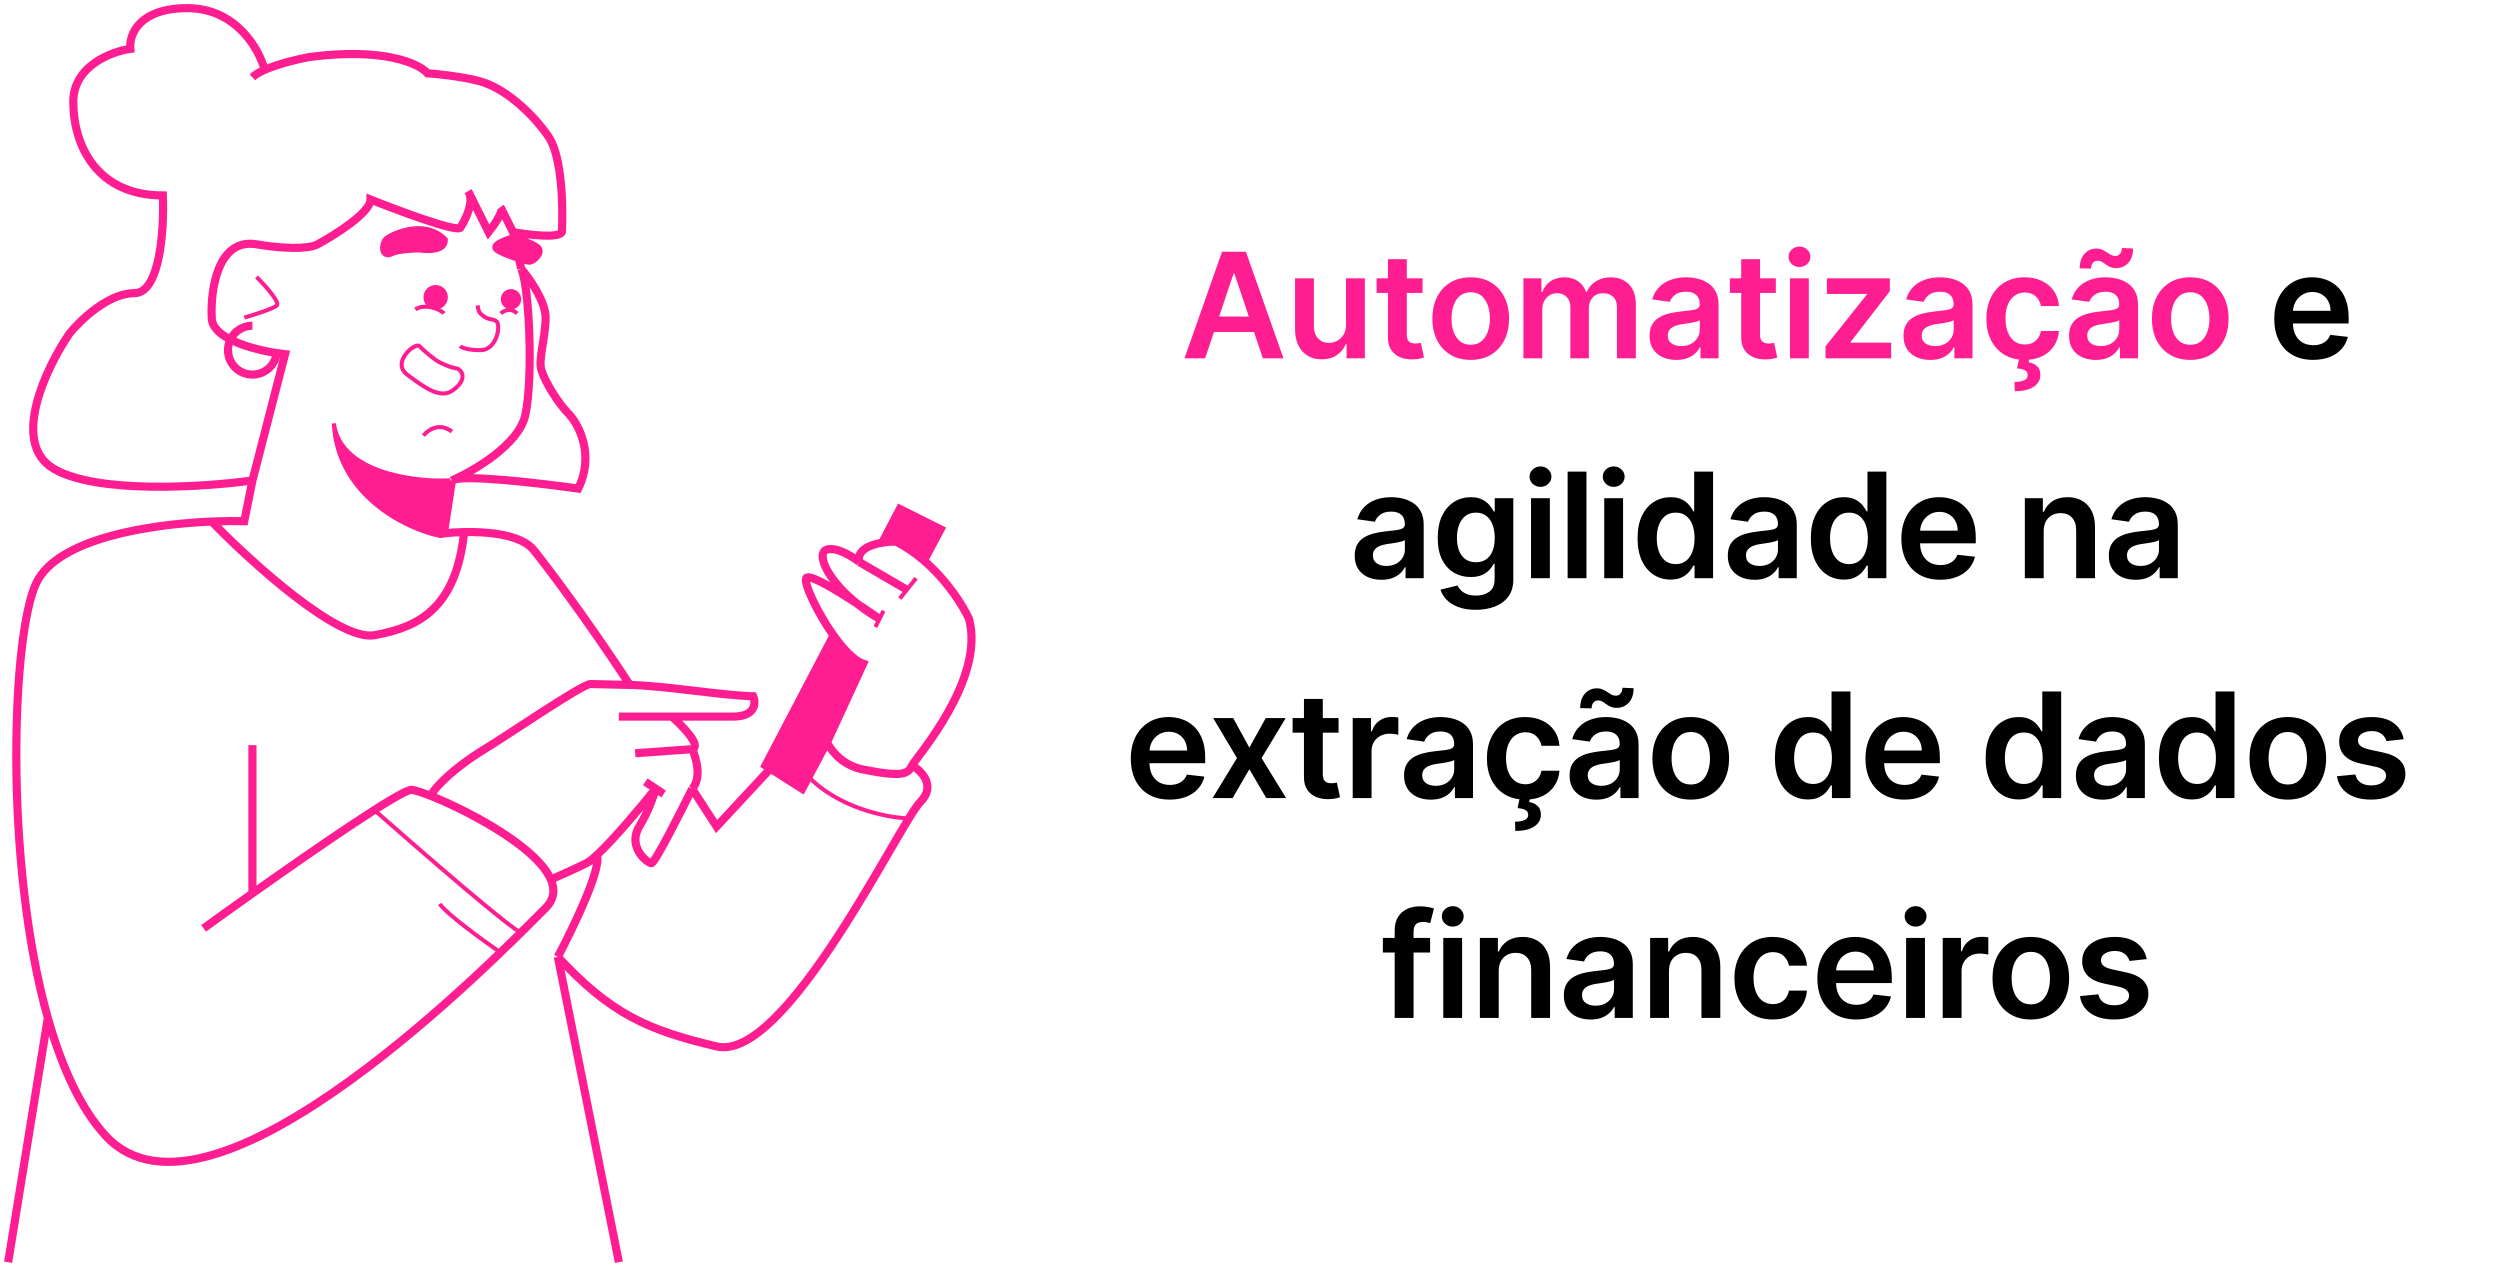 <svg width="307" height="156" viewBox="0 0 307 156" fill="none" xmlns="http://www.w3.org/2000/svg">
<path d="M55 59C50.667 59.167 41.8 58 41 52C41.4 60.8 49.833 64.967 54 65.8L55 59Z" fill="#FF1D92" stroke="#FF1D92" stroke-width="0.5"/>
<path d="M51.5 30.5C50.667 30.5 48.8 30.6 48 31C47 31.5 47 30 47.5 29.5C48 29 52 27 54.5 29.5C54.5 30.7 52.5 30.667 51.5 30.5Z" fill="#FF1D92"/>
<path d="M63.159 29.216C62.273 29.477 60.6 30.1 61 30.5C61.319 30.819 62.651 31.34 63.706 31.676C64.307 31.868 64.819 32 65 32C65.5 32 66.5 31 66 30.5C65.6 30.1 63.939 29.477 63.159 29.216Z" fill="#FF1D92"/>
<path d="M115.5 65L110.5 62.5L108.33 66.642C108.934 66.54 109.529 66.5 110 66.5C111.267 67.133 112.422 67.943 113.455 68.832L115.5 65Z" fill="#FF1D92"/>
<path d="M102.361 78.038L94 94L94.606 94.385L98.5 96.86L101.547 91.151L106 81.5C104.883 81.128 103.558 79.716 102.361 78.038Z" fill="#FF1D92"/>
<path d="M31 59C25 59.834 11.7 60.7 6.5 57.5C1.3 54.3 5.667 45.167 8.5 41C9.833 39.334 13.3 36 16.5 36C19.7 36 20.166 28 20 24C12 24 9 18 9 12.5C9 8.1 13.667 6.333 16 6C15.833 4.333 17 1 23 1C29 1 31.833 6.052 32.5 8.578M31 59L35 43.5C32 43.167 26 41.8 26 39C25.833 35.667 26.7 29.2 31.5 30C36.3 30.8 38.5 30.334 39 30C41.167 28.834 45.5 26.1 45.5 24.5C48.833 25.834 55.7 28.4 56.5 28C57.167 27 58.3 24.7 57.5 23.5L60 28.5C60.667 27.667 61.9 25.9 61.5 25.5L63 28.5M31 59L30 64C28.846 63.973 27.485 63.983 26 64.046M63 28.5C64.833 28.834 68.6 29.3 69 28.5C69.167 25.334 69 19.5 67.5 17C66 14.667 62.5 11 59 10C56.826 9.379 52.9 9 52.5 9C51.5 7.833 47.2 5.8 38 7C36.667 7.243 34.205 7.82 32.5 8.578M63 28.5L63.159 29.216M31 9.5C31.327 9.173 31.861 8.863 32.5 8.578M64 33C65 34.167 67 37 67 39C67 41.5 66.053 44.158 66.5 45.5C67 47 68.5 49.5 70 51C71.167 52.333 73 56 71 60C66.333 59.333 56.7 58.2 55.5 59M64 33C65 35 65.5 46.5 64.5 51C63.7 54.6 58.167 57.833 55.5 59M64 33L63.706 31.676M55.5 59L54.5 65.5C55.177 65.42 56.044 65.356 57 65.337M25 114C26.692 112.776 28.768 111.287 31 109.706M31 109.706C39.1 103.966 49.246 97 50.5 97C52.112 97 65.426 102.85 67.642 108M31 109.706V91.5M112 94C111.5 95 111 95.5 106 94.5C103.827 94.065 102.342 92.676 101.547 91.151M112 94C112.5 93 121 83.5 119 76C118.264 74.405 116.336 71.311 113.455 68.832M112 94C113.167 94.667 115 96.5 113 98.5C110.5 101 96.5 130.5 88 128.5C79.5 126.5 75 124.5 68.5 117.5M105.5 69C104.667 68.333 102.7 67.1 101.5 67.5C100.324 67.892 101.299 70.741 104.665 73.64M105.5 69C105.213 67.565 106.797 66.902 108.33 66.642M105.5 69L106.722 69.713L111.5 72.5M68.5 117.5L76 155M68.5 117.5C70.362 114 73.928 106.6 73.293 105M5.875 125C0.437 105.747 1.453 77.595 4.5 71.5C7.185 66.131 18.268 64.375 26 64.046M5.875 125C7.574 131.018 9.904 136.166 13 139.5C26 153.5 61.5 117 67 111.5C68.066 110.434 68.174 109.237 67.642 108M5.875 125L1 155M53 97.5C54.333 95.5 57.5 93.2 59.5 92C62 90.5 71.5 84 72.5 84C72.794 84 74.719 84.045 77.352 84.11M76 88C76.868 88 77.994 88 79.24 88C80.271 88 81.384 88 82.5 88M82.5 88C85.473 88 88.469 88 90 88C92.8 88 92.833 86.333 92.5 85.5C88.495 85.395 81.878 84.223 77.352 84.11M82.5 88C83.833 89.167 86.2 91.6 85 92M85 92C85.5 93.073 86.2 95.548 85 96.86M85 92L81.985 92.215L78 92.5M85 96.86C86.097 98.554 87.112 100.124 88 101.5L94.606 94.385M85 96.86C83.5 99.907 80.4 106 80 106C79.5 106 77 104 78.5 101.5C79.7 99.5 80.333 97.573 80.5 96.86C78.767 99.03 75.394 103.062 73.293 105M67.642 108C68.428 107.667 70.4 106.8 72 106C72.321 105.84 72.767 105.486 73.293 105M77.352 84.11C71.887 75.761 66.67 68.904 65.5 67.5C63.978 65.674 60.043 65.276 57 65.337M79.24 96L81.5 97.5M26 64.046C30.833 69.031 41.6 78.8 46 78C51.5 77 56 74.674 57 65.337M108.33 66.642L110.5 62.5L115.5 65L113.455 68.832M108.33 66.642C108.934 66.54 109.529 66.5 110 66.5C111.267 67.133 112.422 67.943 113.455 68.832M104.665 73.64C105.593 74.44 106.703 75.243 108 76C107.087 75.355 105.868 74.523 104.623 73.719M104.665 73.64L104.623 73.719M104.623 73.719C102.006 72.028 99.271 70.458 99 71C98.686 71.628 100.342 75.21 102.361 78.038M102.361 78.038L94 94L94.606 94.385M102.361 78.038C103.558 79.716 104.883 81.128 106 81.5L101.547 91.151M101.547 91.151L98.5 96.86L94.606 94.385M63.159 29.216C62.273 29.477 60.6 30.1 61 30.5C61.319 30.819 62.651 31.34 63.706 31.676M63.159 29.216C63.939 29.477 65.6 30.1 66 30.5C66.5 31 65.5 32 65 32C64.819 32 64.307 31.868 63.706 31.676M51.5 30.5C50.667 30.5 48.8 30.6 48 31C47 31.5 47 30 47.5 29.5C48 29 52 27 54.5 29.5C54.5 30.7 52.5 30.667 51.5 30.5Z" stroke="#FF1D92"/>
<circle cx="53.5" cy="36.5" r="1.5" fill="#FF1D92"/>
<path d="M56.5 42.5C56.667 42.667 57.4 43 59 43C61 43 61.5 40 61 39.5C60.5 39 60 39.5 59 38.5C58.789 38.289 58.689 37.933 58.666 37.5M31.5 34C32.5 35 34.4 37.1 34 37.5C33.6 37.9 31.167 38.667 30 39M112.5 71L110.5 73.5M107.5 77L108.5 75M46 99.5C51.667 104.5 63.2 114.5 64 114.5M61.5 117C59.333 115.5 54.8 112.2 54 111M111.5 100.5C108.562 100.366 102.822 99.099 99.215 95.309M52 53.5C52.5 52.833 53.9 51.8 55.5 53M54.5 38.5C54.167 38 52.2 37.2 51 38M61.5 38.5C61.833 38.167 62.7 37.7 63.5 38.5M54 44.5C53.333 44.167 52.133 43.133 51.5 42.5C51 42 48 44.5 50 46C52 47.5 54 49 55.5 48C57 47 57 46 56.5 45.5C56 45 56 45.5 54 44.5Z" stroke="#FF1D92" stroke-width="0.5"/>
<circle cx="62.75" cy="36.75" r="1.25" fill="#FF1D92"/>
<path d="M34 43C34 44.657 32.657 46 31 46C29.343 46 28 44.657 28 43C28 41.343 29.343 40 31 40" stroke="#FF1D92"/>
<path d="M147.99 44H145.458L150.067 30.909H152.995L157.61 44H155.078L151.582 33.594H151.48L147.99 44ZM148.073 38.867H154.976V40.772H148.073V38.867ZM165.291 39.871V34.182H167.605V44H165.362V42.255H165.259C165.038 42.805 164.673 43.254 164.166 43.604C163.664 43.953 163.043 44.128 162.306 44.128C161.663 44.128 161.094 43.985 160.6 43.7C160.11 43.41 159.726 42.99 159.449 42.44C159.172 41.886 159.034 41.217 159.034 40.433V34.182H161.347V40.075C161.347 40.697 161.518 41.192 161.859 41.558C162.2 41.925 162.647 42.108 163.201 42.108C163.542 42.108 163.872 42.025 164.192 41.859C164.512 41.693 164.774 41.445 164.978 41.117C165.187 40.785 165.291 40.369 165.291 39.871ZM174.689 34.182V35.972H169.045V34.182H174.689ZM170.439 31.829H172.753V41.047C172.753 41.358 172.799 41.597 172.893 41.763C172.991 41.925 173.119 42.035 173.277 42.095C173.434 42.155 173.609 42.185 173.801 42.185C173.946 42.185 174.078 42.174 174.197 42.153C174.321 42.131 174.415 42.112 174.478 42.095L174.868 43.904C174.745 43.947 174.568 43.994 174.338 44.045C174.112 44.096 173.835 44.126 173.507 44.134C172.927 44.151 172.405 44.064 171.941 43.872C171.476 43.676 171.108 43.374 170.835 42.965C170.567 42.555 170.434 42.044 170.439 41.43V31.829ZM180.604 44.192C179.645 44.192 178.814 43.981 178.111 43.559C177.408 43.137 176.862 42.547 176.475 41.788C176.091 41.03 175.899 40.144 175.899 39.129C175.899 38.115 176.091 37.227 176.475 36.464C176.862 35.701 177.408 35.109 178.111 34.687C178.814 34.265 179.645 34.054 180.604 34.054C181.563 34.054 182.394 34.265 183.097 34.687C183.8 35.109 184.343 35.701 184.727 36.464C185.114 37.227 185.308 38.115 185.308 39.129C185.308 40.144 185.114 41.03 184.727 41.788C184.343 42.547 183.8 43.137 183.097 43.559C182.394 43.981 181.563 44.192 180.604 44.192ZM180.617 42.338C181.136 42.338 181.571 42.195 181.921 41.91C182.27 41.62 182.53 41.232 182.7 40.746C182.875 40.261 182.962 39.719 182.962 39.123C182.962 38.522 182.875 37.979 182.7 37.493C182.53 37.003 182.27 36.613 181.921 36.323C181.571 36.033 181.136 35.889 180.617 35.889C180.084 35.889 179.641 36.033 179.287 36.323C178.938 36.613 178.676 37.003 178.501 37.493C178.33 37.979 178.245 38.522 178.245 39.123C178.245 39.719 178.33 40.261 178.501 40.746C178.676 41.232 178.938 41.62 179.287 41.91C179.641 42.195 180.084 42.338 180.617 42.338ZM187.074 44V34.182H189.286V35.85H189.401C189.606 35.288 189.944 34.849 190.417 34.533C190.89 34.214 191.455 34.054 192.111 34.054C192.776 34.054 193.336 34.216 193.792 34.54C194.253 34.859 194.576 35.296 194.764 35.85H194.866C195.084 35.305 195.45 34.87 195.966 34.546C196.486 34.218 197.101 34.054 197.813 34.054C198.716 34.054 199.454 34.34 200.025 34.91C200.596 35.481 200.881 36.315 200.881 37.41V44H198.561V37.768C198.561 37.158 198.399 36.713 198.075 36.432C197.751 36.146 197.355 36.004 196.886 36.004C196.328 36.004 195.891 36.178 195.576 36.528C195.265 36.873 195.109 37.322 195.109 37.876V44H192.84V37.672C192.84 37.165 192.687 36.76 192.38 36.457C192.077 36.155 191.681 36.004 191.191 36.004C190.858 36.004 190.556 36.089 190.283 36.259C190.01 36.425 189.793 36.662 189.631 36.969C189.469 37.271 189.388 37.625 189.388 38.03V44H187.074ZM205.856 44.198C205.234 44.198 204.673 44.087 204.175 43.866C203.68 43.64 203.288 43.307 202.999 42.869C202.713 42.43 202.57 41.889 202.57 41.245C202.57 40.691 202.673 40.233 202.877 39.871C203.082 39.508 203.361 39.219 203.715 39.001C204.068 38.784 204.467 38.62 204.91 38.509C205.357 38.394 205.82 38.311 206.297 38.26C206.872 38.2 207.339 38.147 207.697 38.1C208.055 38.049 208.315 37.972 208.477 37.87C208.643 37.764 208.726 37.599 208.726 37.378V37.34C208.726 36.858 208.583 36.485 208.298 36.221C208.012 35.957 207.601 35.825 207.064 35.825C206.497 35.825 206.048 35.948 205.715 36.195C205.387 36.443 205.166 36.734 205.05 37.071L202.89 36.764C203.06 36.168 203.342 35.669 203.734 35.269C204.126 34.864 204.605 34.561 205.172 34.361C205.739 34.156 206.365 34.054 207.051 34.054C207.524 34.054 207.995 34.109 208.464 34.22C208.933 34.331 209.361 34.514 209.749 34.77C210.136 35.021 210.447 35.364 210.682 35.799C210.921 36.234 211.04 36.777 211.04 37.429V44H208.815V42.651H208.739C208.598 42.924 208.4 43.18 208.144 43.418C207.893 43.653 207.575 43.842 207.192 43.987C206.813 44.128 206.367 44.198 205.856 44.198ZM206.457 42.498C206.921 42.498 207.324 42.406 207.665 42.223C208.006 42.035 208.268 41.788 208.451 41.481C208.639 41.175 208.732 40.84 208.732 40.478V39.321C208.66 39.381 208.536 39.436 208.362 39.487C208.191 39.538 207.999 39.583 207.786 39.621C207.573 39.66 207.362 39.694 207.153 39.724C206.945 39.754 206.764 39.779 206.61 39.8C206.265 39.847 205.956 39.924 205.683 40.031C205.411 40.137 205.195 40.286 205.038 40.478C204.88 40.666 204.801 40.908 204.801 41.207C204.801 41.633 204.957 41.955 205.268 42.172C205.579 42.389 205.975 42.498 206.457 42.498ZM218.071 34.182V35.972H212.427V34.182H218.071ZM213.821 31.829H216.134V41.047C216.134 41.358 216.181 41.597 216.275 41.763C216.373 41.925 216.501 42.035 216.659 42.095C216.816 42.155 216.991 42.185 217.183 42.185C217.328 42.185 217.46 42.174 217.579 42.153C217.703 42.131 217.796 42.112 217.86 42.095L218.25 43.904C218.127 43.947 217.95 43.994 217.72 44.045C217.494 44.096 217.217 44.126 216.889 44.134C216.309 44.151 215.787 44.064 215.323 43.872C214.858 43.676 214.49 43.374 214.217 42.965C213.948 42.555 213.816 42.044 213.821 41.43V31.829ZM219.808 44V34.182H222.122V44H219.808ZM220.972 32.788C220.605 32.788 220.29 32.667 220.026 32.424C219.762 32.177 219.629 31.881 219.629 31.535C219.629 31.186 219.762 30.89 220.026 30.647C220.29 30.4 220.605 30.276 220.972 30.276C221.343 30.276 221.658 30.4 221.918 30.647C222.182 30.89 222.314 31.186 222.314 31.535C222.314 31.881 222.182 32.177 221.918 32.424C221.658 32.667 221.343 32.788 220.972 32.788ZM224.176 44V42.53L229.238 36.182V36.099H224.342V34.182H232.07V35.761L227.251 41.999V42.082H232.236V44H224.176ZM237.038 44.198C236.416 44.198 235.856 44.087 235.357 43.866C234.863 43.64 234.471 43.307 234.181 42.869C233.896 42.43 233.753 41.889 233.753 41.245C233.753 40.691 233.855 40.233 234.06 39.871C234.264 39.508 234.543 39.219 234.897 39.001C235.251 38.784 235.649 38.62 236.092 38.509C236.54 38.394 237.002 38.311 237.48 38.26C238.055 38.2 238.521 38.147 238.879 38.1C239.237 38.049 239.497 37.972 239.659 37.87C239.825 37.764 239.909 37.599 239.909 37.378V37.34C239.909 36.858 239.766 36.485 239.48 36.221C239.195 35.957 238.784 35.825 238.247 35.825C237.68 35.825 237.23 35.948 236.898 36.195C236.57 36.443 236.348 36.734 236.233 37.071L234.073 36.764C234.243 36.168 234.524 35.669 234.916 35.269C235.308 34.864 235.788 34.561 236.355 34.361C236.921 34.156 237.548 34.054 238.234 34.054C238.707 34.054 239.178 34.109 239.646 34.22C240.115 34.331 240.543 34.514 240.931 34.77C241.319 35.021 241.63 35.364 241.864 35.799C242.103 36.234 242.222 36.777 242.222 37.429V44H239.998V42.651H239.921C239.781 42.924 239.583 43.18 239.327 43.418C239.075 43.653 238.758 43.842 238.374 43.987C237.995 44.128 237.55 44.198 237.038 44.198ZM237.639 42.498C238.104 42.498 238.507 42.406 238.847 42.223C239.188 42.035 239.45 41.788 239.634 41.481C239.821 41.175 239.915 40.84 239.915 40.478V39.321C239.842 39.381 239.719 39.436 239.544 39.487C239.374 39.538 239.182 39.583 238.969 39.621C238.756 39.66 238.545 39.694 238.336 39.724C238.127 39.754 237.946 39.779 237.793 39.8C237.448 39.847 237.139 39.924 236.866 40.031C236.593 40.137 236.378 40.286 236.22 40.478C236.063 40.666 235.984 40.908 235.984 41.207C235.984 41.633 236.139 41.955 236.45 42.172C236.762 42.389 237.158 42.498 237.639 42.498ZM248.634 44.192C247.654 44.192 246.812 43.977 246.109 43.546C245.41 43.116 244.871 42.521 244.492 41.763C244.117 41 243.929 40.122 243.929 39.129C243.929 38.132 244.121 37.252 244.505 36.489C244.888 35.722 245.429 35.126 246.128 34.7C246.831 34.269 247.662 34.054 248.621 34.054C249.418 34.054 250.123 34.201 250.737 34.495C251.355 34.785 251.847 35.196 252.213 35.729C252.58 36.257 252.789 36.875 252.84 37.582H250.628C250.539 37.109 250.326 36.715 249.989 36.4C249.657 36.08 249.211 35.92 248.653 35.92C248.18 35.92 247.764 36.048 247.407 36.304C247.049 36.555 246.769 36.918 246.569 37.391C246.373 37.864 246.275 38.43 246.275 39.091C246.275 39.76 246.373 40.335 246.569 40.817C246.765 41.294 247.04 41.663 247.394 41.923C247.752 42.178 248.171 42.306 248.653 42.306C248.994 42.306 249.299 42.242 249.567 42.114C249.84 41.982 250.068 41.793 250.251 41.545C250.434 41.298 250.56 40.998 250.628 40.644H252.84C252.784 41.339 252.58 41.955 252.226 42.492C251.872 43.024 251.391 43.442 250.782 43.744C250.172 44.043 249.456 44.192 248.634 44.192ZM247.969 43.949H249.222L249.12 44.492C249.52 44.552 249.859 44.705 250.136 44.952C250.417 45.204 250.558 45.564 250.558 46.033C250.562 46.638 250.291 47.124 249.746 47.49C249.201 47.856 248.423 48.04 247.413 48.04L247.387 46.902C247.877 46.902 248.267 46.836 248.557 46.704C248.847 46.576 248.994 46.371 248.998 46.09C249.007 45.818 248.904 45.617 248.691 45.489C248.483 45.366 248.15 45.281 247.694 45.234L247.969 43.949ZM257.367 44.198C256.745 44.198 256.185 44.087 255.686 43.866C255.192 43.64 254.8 43.307 254.51 42.869C254.224 42.43 254.082 41.889 254.082 41.245C254.082 40.691 254.184 40.233 254.388 39.871C254.593 39.508 254.872 39.219 255.226 39.001C255.579 38.784 255.978 38.62 256.421 38.509C256.869 38.394 257.331 38.311 257.808 38.26C258.383 38.2 258.85 38.147 259.208 38.1C259.566 38.049 259.826 37.972 259.988 37.87C260.154 37.764 260.237 37.599 260.237 37.378V37.34C260.237 36.858 260.094 36.485 259.809 36.221C259.523 35.957 259.112 35.825 258.575 35.825C258.008 35.825 257.559 35.948 257.226 36.195C256.898 36.443 256.677 36.734 256.562 37.071L254.401 36.764C254.572 36.168 254.853 35.669 255.245 35.269C255.637 34.864 256.116 34.561 256.683 34.361C257.25 34.156 257.876 34.054 258.562 34.054C259.035 34.054 259.506 34.109 259.975 34.22C260.444 34.331 260.872 34.514 261.26 34.77C261.648 35.021 261.959 35.364 262.193 35.799C262.432 36.234 262.551 36.777 262.551 37.429V44H260.327V42.651H260.25C260.109 42.924 259.911 43.18 259.655 43.418C259.404 43.653 259.087 43.842 258.703 43.987C258.324 44.128 257.878 44.198 257.367 44.198ZM257.968 42.498C258.432 42.498 258.835 42.406 259.176 42.223C259.517 42.035 259.779 41.788 259.962 41.481C260.15 41.175 260.244 40.84 260.244 40.478V39.321C260.171 39.381 260.048 39.436 259.873 39.487C259.702 39.538 259.511 39.583 259.298 39.621C259.084 39.66 258.873 39.694 258.665 39.724C258.456 39.754 258.275 39.779 258.121 39.8C257.776 39.847 257.467 39.924 257.195 40.031C256.922 40.137 256.707 40.286 256.549 40.478C256.391 40.666 256.312 40.908 256.312 41.207C256.312 41.633 256.468 41.955 256.779 42.172C257.09 42.389 257.486 42.498 257.968 42.498ZM256.785 32.986L255.386 32.955C255.386 32.196 255.582 31.602 255.974 31.171C256.366 30.741 256.849 30.526 257.425 30.526C257.702 30.526 257.942 30.572 258.147 30.666C258.351 30.756 258.539 30.86 258.709 30.979C258.884 31.099 259.055 31.205 259.221 31.299C259.387 31.389 259.57 31.433 259.771 31.433C260.013 31.433 260.205 31.342 260.346 31.158C260.491 30.975 260.565 30.741 260.57 30.455L261.944 30.513C261.94 31.276 261.741 31.868 261.349 32.29C260.957 32.707 260.476 32.918 259.905 32.923C259.598 32.927 259.34 32.882 259.131 32.788C258.923 32.695 258.739 32.588 258.582 32.469C258.428 32.349 258.273 32.245 258.115 32.156C257.957 32.062 257.772 32.015 257.559 32.015C257.333 32.015 257.148 32.104 257.003 32.283C256.858 32.462 256.785 32.697 256.785 32.986ZM268.962 44.192C268.004 44.192 267.173 43.981 266.47 43.559C265.766 43.137 265.221 42.547 264.833 41.788C264.45 41.03 264.258 40.144 264.258 39.129C264.258 38.115 264.45 37.227 264.833 36.464C265.221 35.701 265.766 35.109 266.47 34.687C267.173 34.265 268.004 34.054 268.962 34.054C269.921 34.054 270.752 34.265 271.455 34.687C272.158 35.109 272.702 35.701 273.085 36.464C273.473 37.227 273.667 38.115 273.667 39.129C273.667 40.144 273.473 41.03 273.085 41.788C272.702 42.547 272.158 43.137 271.455 43.559C270.752 43.981 269.921 44.192 268.962 44.192ZM268.975 42.338C269.495 42.338 269.93 42.195 270.279 41.91C270.629 41.62 270.889 41.232 271.059 40.746C271.234 40.261 271.321 39.719 271.321 39.123C271.321 38.522 271.234 37.979 271.059 37.493C270.889 37.003 270.629 36.613 270.279 36.323C269.93 36.033 269.495 35.889 268.975 35.889C268.443 35.889 267.999 36.033 267.646 36.323C267.296 36.613 267.034 37.003 266.859 37.493C266.689 37.979 266.604 38.522 266.604 39.123C266.604 39.719 266.689 40.261 266.859 40.746C267.034 41.232 267.296 41.62 267.646 41.91C267.999 42.195 268.443 42.338 268.975 42.338Z" fill="#FF1D92"/>
<path d="M284.046 44.192C283.062 44.192 282.212 43.987 281.496 43.578C280.784 43.165 280.237 42.581 279.853 41.827C279.47 41.068 279.278 40.175 279.278 39.148C279.278 38.139 279.47 37.252 279.853 36.489C280.241 35.722 280.782 35.126 281.477 34.7C282.171 34.269 282.987 34.054 283.925 34.054C284.53 34.054 285.101 34.152 285.638 34.348C286.179 34.54 286.656 34.838 287.07 35.243C287.487 35.648 287.816 36.163 288.054 36.79C288.293 37.412 288.412 38.153 288.412 39.014V39.724H280.365V38.164H286.194C286.19 37.721 286.094 37.327 285.906 36.981C285.719 36.632 285.457 36.357 285.12 36.157C284.788 35.957 284.4 35.856 283.957 35.856C283.484 35.856 283.068 35.972 282.71 36.202C282.352 36.428 282.073 36.726 281.873 37.097C281.677 37.463 281.577 37.866 281.573 38.305V39.666C281.573 40.237 281.677 40.727 281.886 41.136C282.095 41.541 282.387 41.852 282.762 42.07C283.137 42.283 283.575 42.389 284.078 42.389C284.415 42.389 284.72 42.342 284.992 42.249C285.265 42.151 285.502 42.008 285.702 41.82C285.902 41.633 286.053 41.401 286.156 41.124L288.316 41.367C288.18 41.938 287.92 42.436 287.536 42.862C287.157 43.284 286.671 43.612 286.079 43.847C285.487 44.077 284.809 44.192 284.046 44.192ZM169.644 71.198C169.021 71.198 168.461 71.087 167.963 70.866C167.468 70.64 167.076 70.308 166.786 69.869C166.501 69.43 166.358 68.888 166.358 68.245C166.358 67.691 166.46 67.233 166.665 66.871C166.869 66.508 167.149 66.219 167.502 66.001C167.856 65.784 168.254 65.62 168.698 65.509C169.145 65.394 169.607 65.311 170.085 65.26C170.66 65.2 171.127 65.147 171.485 65.1C171.842 65.049 172.102 64.972 172.264 64.87C172.431 64.763 172.514 64.599 172.514 64.378V64.34C172.514 63.858 172.371 63.485 172.085 63.221C171.8 62.957 171.389 62.825 170.852 62.825C170.285 62.825 169.835 62.948 169.503 63.195C169.175 63.443 168.953 63.734 168.838 64.071L166.678 63.764C166.848 63.168 167.129 62.669 167.521 62.269C167.913 61.864 168.393 61.561 168.96 61.361C169.526 61.156 170.153 61.054 170.839 61.054C171.312 61.054 171.783 61.109 172.252 61.22C172.72 61.331 173.149 61.514 173.536 61.77C173.924 62.021 174.235 62.364 174.47 62.799C174.708 63.234 174.828 63.777 174.828 64.429V71H172.603V69.651H172.526C172.386 69.924 172.188 70.18 171.932 70.418C171.681 70.653 171.363 70.842 170.98 70.987C170.6 71.128 170.155 71.198 169.644 71.198ZM170.244 69.498C170.709 69.498 171.112 69.406 171.453 69.223C171.793 69.035 172.056 68.788 172.239 68.481C172.426 68.175 172.52 67.84 172.52 67.478V66.321C172.448 66.381 172.324 66.436 172.149 66.487C171.979 66.538 171.787 66.583 171.574 66.621C171.361 66.66 171.15 66.694 170.941 66.724C170.732 66.754 170.551 66.779 170.398 66.8C170.053 66.847 169.744 66.924 169.471 67.031C169.198 67.137 168.983 67.286 168.825 67.478C168.668 67.665 168.589 67.908 168.589 68.207C168.589 68.633 168.744 68.954 169.056 69.172C169.367 69.389 169.763 69.498 170.244 69.498ZM181.226 74.886C180.395 74.886 179.681 74.773 179.085 74.548C178.488 74.326 178.009 74.028 177.647 73.653C177.284 73.278 177.033 72.862 176.892 72.406L178.976 71.901C179.07 72.093 179.206 72.283 179.385 72.47C179.564 72.662 179.805 72.82 180.108 72.943C180.414 73.071 180.8 73.135 181.265 73.135C181.921 73.135 182.464 72.975 182.894 72.656C183.325 72.34 183.54 71.82 183.54 71.096V69.236H183.425C183.306 69.474 183.131 69.719 182.901 69.971C182.675 70.222 182.375 70.433 182 70.604C181.629 70.774 181.162 70.859 180.6 70.859C179.845 70.859 179.162 70.683 178.548 70.329C177.939 69.971 177.453 69.438 177.09 68.731C176.733 68.019 176.554 67.129 176.554 66.059C176.554 64.981 176.733 64.071 177.09 63.33C177.453 62.584 177.941 62.019 178.554 61.636C179.168 61.248 179.852 61.054 180.606 61.054C181.181 61.054 181.654 61.152 182.025 61.348C182.4 61.54 182.698 61.772 182.92 62.045C183.142 62.313 183.31 62.567 183.425 62.805H183.553V61.182H185.835V71.16C185.835 71.999 185.635 72.694 185.234 73.244C184.833 73.793 184.286 74.204 183.591 74.477C182.897 74.75 182.108 74.886 181.226 74.886ZM181.245 69.044C181.735 69.044 182.153 68.925 182.498 68.686C182.843 68.447 183.105 68.104 183.284 67.657C183.463 67.21 183.553 66.673 183.553 66.046C183.553 65.428 183.463 64.887 183.284 64.423C183.11 63.958 182.85 63.598 182.505 63.342C182.164 63.082 181.744 62.952 181.245 62.952C180.73 62.952 180.299 63.087 179.954 63.355C179.609 63.624 179.349 63.992 179.174 64.461C179 64.925 178.912 65.454 178.912 66.046C178.912 66.647 179 67.173 179.174 67.625C179.353 68.072 179.615 68.422 179.961 68.673C180.31 68.921 180.738 69.044 181.245 69.044ZM188.008 71V61.182H190.322V71H188.008ZM189.172 59.788C188.805 59.788 188.49 59.667 188.226 59.424C187.961 59.177 187.829 58.881 187.829 58.535C187.829 58.186 187.961 57.89 188.226 57.647C188.49 57.4 188.805 57.276 189.172 57.276C189.542 57.276 189.858 57.4 190.118 57.647C190.382 57.89 190.514 58.186 190.514 58.535C190.514 58.881 190.382 59.177 190.118 59.424C189.858 59.667 189.542 59.788 189.172 59.788ZM194.818 57.909V71H192.504V57.909H194.818ZM196.999 71V61.182H199.313V71H196.999ZM198.162 59.788C197.796 59.788 197.481 59.667 197.216 59.424C196.952 59.177 196.82 58.881 196.82 58.535C196.82 58.186 196.952 57.89 197.216 57.647C197.481 57.4 197.796 57.276 198.162 57.276C198.533 57.276 198.848 57.4 199.108 57.647C199.373 57.89 199.505 58.186 199.505 58.535C199.505 58.881 199.373 59.177 199.108 59.424C198.848 59.667 198.533 59.788 198.162 59.788ZM205.138 71.173C204.366 71.173 203.676 70.974 203.067 70.578C202.457 70.182 201.976 69.606 201.622 68.852C201.268 68.098 201.092 67.182 201.092 66.104C201.092 65.013 201.271 64.092 201.629 63.342C201.991 62.588 202.479 62.019 203.092 61.636C203.706 61.248 204.39 61.054 205.144 61.054C205.719 61.054 206.192 61.152 206.563 61.348C206.934 61.54 207.228 61.772 207.445 62.045C207.663 62.313 207.831 62.567 207.95 62.805H208.046V57.909H210.366V71H208.091V69.453H207.95C207.831 69.692 207.658 69.945 207.433 70.214C207.207 70.478 206.908 70.704 206.538 70.891C206.167 71.079 205.7 71.173 205.138 71.173ZM205.783 69.274C206.273 69.274 206.691 69.142 207.036 68.878C207.381 68.609 207.643 68.237 207.822 67.759C208.001 67.282 208.091 66.726 208.091 66.091C208.091 65.456 208.001 64.904 207.822 64.435C207.648 63.967 207.388 63.602 207.043 63.342C206.702 63.082 206.282 62.952 205.783 62.952C205.268 62.952 204.837 63.087 204.492 63.355C204.147 63.624 203.887 63.994 203.712 64.467C203.538 64.94 203.45 65.481 203.45 66.091C203.45 66.704 203.538 67.252 203.712 67.734C203.891 68.211 204.153 68.588 204.499 68.865C204.848 69.138 205.276 69.274 205.783 69.274ZM215.46 71.198C214.837 71.198 214.277 71.087 213.778 70.866C213.284 70.64 212.892 70.308 212.602 69.869C212.317 69.43 212.174 68.888 212.174 68.245C212.174 67.691 212.276 67.233 212.481 66.871C212.685 66.508 212.964 66.219 213.318 66.001C213.672 65.784 214.07 65.62 214.513 65.509C214.961 65.394 215.423 65.311 215.901 65.26C216.476 65.2 216.942 65.147 217.3 65.1C217.658 65.049 217.918 64.972 218.08 64.87C218.246 64.763 218.33 64.599 218.33 64.378V64.34C218.33 63.858 218.187 63.485 217.901 63.221C217.616 62.957 217.205 62.825 216.668 62.825C216.101 62.825 215.651 62.948 215.319 63.195C214.991 63.443 214.769 63.734 214.654 64.071L212.494 63.764C212.664 63.168 212.945 62.669 213.337 62.269C213.729 61.864 214.209 61.561 214.776 61.361C215.342 61.156 215.969 61.054 216.655 61.054C217.128 61.054 217.599 61.109 218.067 61.22C218.536 61.331 218.964 61.514 219.352 61.77C219.74 62.021 220.051 62.364 220.286 62.799C220.524 63.234 220.643 63.777 220.643 64.429V71H218.419V69.651H218.342C218.202 69.924 218.004 70.18 217.748 70.418C217.496 70.653 217.179 70.842 216.795 70.987C216.416 71.128 215.971 71.198 215.46 71.198ZM216.06 69.498C216.525 69.498 216.928 69.406 217.268 69.223C217.609 69.035 217.871 68.788 218.055 68.481C218.242 68.175 218.336 67.84 218.336 67.478V66.321C218.263 66.381 218.14 66.436 217.965 66.487C217.795 66.538 217.603 66.583 217.39 66.621C217.177 66.66 216.966 66.694 216.757 66.724C216.548 66.754 216.367 66.779 216.214 66.8C215.869 66.847 215.56 66.924 215.287 67.031C215.014 67.137 214.799 67.286 214.641 67.478C214.484 67.665 214.405 67.908 214.405 68.207C214.405 68.633 214.56 68.954 214.871 69.172C215.183 69.389 215.579 69.498 216.06 69.498ZM226.416 71.173C225.644 71.173 224.954 70.974 224.345 70.578C223.735 70.182 223.254 69.606 222.9 68.852C222.546 68.098 222.369 67.182 222.369 66.104C222.369 65.013 222.548 64.092 222.906 63.342C223.269 62.588 223.757 62.019 224.37 61.636C224.984 61.248 225.668 61.054 226.422 61.054C226.997 61.054 227.47 61.152 227.841 61.348C228.212 61.54 228.506 61.772 228.723 62.045C228.94 62.313 229.109 62.567 229.228 62.805H229.324V57.909H231.644V71H229.369V69.453H229.228C229.109 69.692 228.936 69.945 228.71 70.214C228.485 70.478 228.186 70.704 227.815 70.891C227.445 71.079 226.978 71.173 226.416 71.173ZM227.061 69.274C227.551 69.274 227.969 69.142 228.314 68.878C228.659 68.609 228.921 68.237 229.1 67.759C229.279 67.282 229.369 66.726 229.369 66.091C229.369 65.456 229.279 64.904 229.1 64.435C228.926 63.967 228.666 63.602 228.32 63.342C227.98 63.082 227.56 62.952 227.061 62.952C226.546 62.952 226.115 63.087 225.77 63.355C225.425 63.624 225.165 63.994 224.99 64.467C224.815 64.94 224.728 65.481 224.728 66.091C224.728 66.704 224.815 67.252 224.99 67.734C225.169 68.211 225.431 68.588 225.776 68.865C226.126 69.138 226.554 69.274 227.061 69.274ZM238.259 71.192C237.274 71.192 236.424 70.987 235.708 70.578C234.997 70.165 234.449 69.581 234.065 68.827C233.682 68.068 233.49 67.175 233.49 66.148C233.49 65.138 233.682 64.252 234.065 63.489C234.453 62.722 234.994 62.126 235.689 61.7C236.384 61.269 237.2 61.054 238.137 61.054C238.742 61.054 239.313 61.152 239.85 61.348C240.391 61.54 240.869 61.838 241.282 62.243C241.7 62.648 242.028 63.163 242.266 63.79C242.505 64.412 242.624 65.153 242.624 66.014V66.724H234.577V65.164H240.406C240.402 64.721 240.306 64.327 240.119 63.981C239.931 63.632 239.669 63.357 239.333 63.157C239 62.957 238.612 62.856 238.169 62.856C237.696 62.856 237.281 62.972 236.923 63.202C236.565 63.428 236.286 63.726 236.085 64.097C235.889 64.463 235.789 64.866 235.785 65.305V66.666C235.785 67.237 235.889 67.727 236.098 68.136C236.307 68.541 236.599 68.852 236.974 69.07C237.349 69.283 237.788 69.389 238.291 69.389C238.627 69.389 238.932 69.342 239.205 69.249C239.477 69.151 239.714 69.008 239.914 68.82C240.114 68.633 240.266 68.401 240.368 68.124L242.529 68.367C242.392 68.938 242.132 69.436 241.749 69.862C241.369 70.284 240.884 70.612 240.291 70.847C239.699 71.077 239.021 71.192 238.259 71.192ZM250.965 65.247V71H248.651V61.182H250.862V62.85H250.978C251.203 62.3 251.563 61.864 252.058 61.54C252.556 61.216 253.172 61.054 253.905 61.054C254.583 61.054 255.173 61.199 255.676 61.489C256.183 61.778 256.575 62.198 256.852 62.748C257.133 63.298 257.272 63.965 257.267 64.749V71H254.953V65.106C254.953 64.45 254.783 63.937 254.442 63.566C254.105 63.195 253.639 63.01 253.042 63.01C252.637 63.01 252.277 63.099 251.962 63.278C251.651 63.453 251.406 63.707 251.227 64.039C251.052 64.371 250.965 64.774 250.965 65.247ZM262.247 71.198C261.625 71.198 261.064 71.087 260.566 70.866C260.071 70.64 259.679 70.308 259.39 69.869C259.104 69.43 258.961 68.888 258.961 68.245C258.961 67.691 259.064 67.233 259.268 66.871C259.473 66.508 259.752 66.219 260.106 66.001C260.459 65.784 260.858 65.62 261.301 65.509C261.748 65.394 262.211 65.311 262.688 65.26C263.263 65.2 263.73 65.147 264.088 65.1C264.446 65.049 264.706 64.972 264.868 64.87C265.034 64.763 265.117 64.599 265.117 64.378V64.34C265.117 63.858 264.974 63.485 264.689 63.221C264.403 62.957 263.992 62.825 263.455 62.825C262.888 62.825 262.439 62.948 262.106 63.195C261.778 63.443 261.557 63.734 261.441 64.071L259.281 63.764C259.451 63.168 259.733 62.669 260.125 62.269C260.517 61.864 260.996 61.561 261.563 61.361C262.13 61.156 262.756 61.054 263.442 61.054C263.915 61.054 264.386 61.109 264.855 61.22C265.324 61.331 265.752 61.514 266.14 61.77C266.527 62.021 266.838 62.364 267.073 62.799C267.311 63.234 267.431 63.777 267.431 64.429V71H265.206V69.651H265.13C264.989 69.924 264.791 70.18 264.535 70.418C264.284 70.653 263.966 70.842 263.583 70.987C263.204 71.128 262.758 71.198 262.247 71.198ZM262.848 69.498C263.312 69.498 263.715 69.406 264.056 69.223C264.397 69.035 264.659 68.788 264.842 68.481C265.03 68.175 265.123 67.84 265.123 67.478V66.321C265.051 66.381 264.927 66.436 264.753 66.487C264.582 66.538 264.39 66.583 264.177 66.621C263.964 66.66 263.753 66.694 263.544 66.724C263.336 66.754 263.155 66.779 263.001 66.8C262.656 66.847 262.347 66.924 262.074 67.031C261.802 67.137 261.586 67.286 261.429 67.478C261.271 67.665 261.192 67.908 261.192 68.207C261.192 68.633 261.348 68.954 261.659 69.172C261.97 69.389 262.366 69.498 262.848 69.498ZM143.632 98.192C142.647 98.192 141.797 97.987 141.081 97.578C140.37 97.165 139.822 96.581 139.438 95.827C139.055 95.068 138.863 94.175 138.863 93.148C138.863 92.138 139.055 91.252 139.438 90.489C139.826 89.722 140.367 89.126 141.062 88.7C141.757 88.269 142.573 88.054 143.51 88.054C144.115 88.054 144.686 88.152 145.223 88.348C145.764 88.54 146.242 88.838 146.655 89.243C147.073 89.648 147.401 90.163 147.639 90.79C147.878 91.412 147.997 92.153 147.997 93.014V93.724H139.95V92.164H145.779C145.775 91.721 145.679 91.327 145.492 90.981C145.304 90.632 145.042 90.357 144.705 90.157C144.373 89.957 143.985 89.856 143.542 89.856C143.069 89.856 142.654 89.972 142.296 90.202C141.938 90.428 141.659 90.726 141.458 91.097C141.262 91.463 141.162 91.866 141.158 92.305V93.666C141.158 94.237 141.262 94.727 141.471 95.136C141.68 95.541 141.972 95.852 142.347 96.07C142.722 96.283 143.161 96.389 143.664 96.389C144 96.389 144.305 96.342 144.578 96.249C144.85 96.151 145.087 96.008 145.287 95.82C145.487 95.633 145.639 95.401 145.741 95.124L147.901 95.367C147.765 95.938 147.505 96.436 147.122 96.862C146.742 97.284 146.257 97.612 145.664 97.847C145.072 98.077 144.394 98.192 143.632 98.192ZM151.438 88.182L153.42 91.806L155.433 88.182H157.881L154.922 93.091L157.932 98H155.497L153.42 94.465L151.361 98H148.907L151.898 93.091L148.983 88.182H151.438ZM164.376 88.182V89.972H158.732V88.182H164.376ZM160.125 85.829H162.439V95.047C162.439 95.358 162.486 95.597 162.58 95.763C162.678 95.925 162.805 96.035 162.963 96.095C163.121 96.155 163.295 96.185 163.487 96.185C163.632 96.185 163.764 96.174 163.884 96.153C164.007 96.131 164.101 96.112 164.165 96.095L164.555 97.904C164.431 97.947 164.254 97.994 164.024 98.045C163.798 98.096 163.521 98.126 163.193 98.134C162.614 98.151 162.092 98.064 161.627 97.872C161.163 97.676 160.794 97.374 160.521 96.965C160.253 96.555 160.121 96.044 160.125 95.43V85.829ZM166.113 98V88.182H168.356V89.818H168.459C168.638 89.251 168.945 88.815 169.379 88.508C169.818 88.197 170.319 88.041 170.881 88.041C171.009 88.041 171.152 88.048 171.31 88.06C171.472 88.069 171.606 88.084 171.712 88.105V90.234C171.614 90.2 171.459 90.17 171.246 90.144C171.037 90.114 170.834 90.099 170.638 90.099C170.217 90.099 169.837 90.191 169.501 90.374C169.168 90.553 168.906 90.803 168.714 91.122C168.523 91.442 168.427 91.81 168.427 92.228V98H166.113ZM175.701 98.198C175.079 98.198 174.519 98.087 174.02 97.866C173.526 97.64 173.134 97.308 172.844 96.869C172.558 96.43 172.416 95.888 172.416 95.245C172.416 94.691 172.518 94.233 172.722 93.871C172.927 93.508 173.206 93.219 173.56 93.001C173.913 92.784 174.312 92.62 174.755 92.509C175.203 92.394 175.665 92.311 176.142 92.26C176.717 92.2 177.184 92.147 177.542 92.1C177.9 92.049 178.16 91.972 178.322 91.87C178.488 91.763 178.571 91.599 178.571 91.378V91.34C178.571 90.858 178.428 90.485 178.143 90.221C177.857 89.957 177.446 89.825 176.909 89.825C176.342 89.825 175.893 89.948 175.56 90.195C175.232 90.442 175.011 90.734 174.896 91.071L172.735 90.764C172.906 90.168 173.187 89.669 173.579 89.269C173.971 88.864 174.45 88.561 175.017 88.361C175.584 88.156 176.21 88.054 176.896 88.054C177.369 88.054 177.84 88.109 178.309 88.22C178.778 88.331 179.206 88.514 179.594 88.77C179.982 89.021 180.293 89.364 180.527 89.799C180.766 90.234 180.885 90.777 180.885 91.429V98H178.661V96.651H178.584C178.443 96.924 178.245 97.18 177.989 97.418C177.738 97.653 177.421 97.842 177.037 97.987C176.658 98.128 176.212 98.198 175.701 98.198ZM176.302 96.498C176.766 96.498 177.169 96.406 177.51 96.223C177.851 96.035 178.113 95.788 178.296 95.481C178.484 95.175 178.578 94.84 178.578 94.478V93.321C178.505 93.381 178.381 93.436 178.207 93.487C178.036 93.538 177.845 93.583 177.631 93.621C177.418 93.66 177.207 93.694 176.999 93.724C176.79 93.754 176.609 93.779 176.455 93.8C176.11 93.847 175.801 93.924 175.529 94.031C175.256 94.137 175.041 94.286 174.883 94.478C174.725 94.665 174.646 94.908 174.646 95.207C174.646 95.633 174.802 95.954 175.113 96.172C175.424 96.389 175.82 96.498 176.302 96.498ZM187.296 98.192C186.316 98.192 185.475 97.977 184.772 97.546C184.073 97.116 183.534 96.521 183.154 95.763C182.779 95 182.592 94.122 182.592 93.129C182.592 92.132 182.784 91.252 183.167 90.489C183.551 89.722 184.092 89.126 184.791 88.7C185.494 88.269 186.325 88.054 187.284 88.054C188.081 88.054 188.786 88.201 189.399 88.495C190.017 88.785 190.509 89.196 190.876 89.729C191.242 90.257 191.451 90.875 191.502 91.582H189.291C189.201 91.109 188.988 90.715 188.652 90.4C188.319 90.08 187.874 89.921 187.316 89.921C186.843 89.921 186.427 90.048 186.069 90.304C185.711 90.555 185.432 90.918 185.232 91.391C185.036 91.864 184.938 92.43 184.938 93.091C184.938 93.76 185.036 94.335 185.232 94.817C185.428 95.294 185.703 95.663 186.056 95.923C186.414 96.178 186.834 96.306 187.316 96.306C187.657 96.306 187.961 96.242 188.23 96.114C188.502 95.982 188.73 95.793 188.914 95.546C189.097 95.298 189.223 94.998 189.291 94.644H191.502C191.447 95.339 191.242 95.954 190.889 96.492C190.535 97.024 190.054 97.442 189.444 97.744C188.835 98.043 188.119 98.192 187.296 98.192ZM186.632 97.949H187.884L187.782 98.492C188.183 98.552 188.522 98.705 188.799 98.952C189.08 99.204 189.22 99.564 189.22 100.033C189.225 100.638 188.954 101.124 188.409 101.49C187.863 101.857 187.085 102.04 186.076 102.04L186.05 100.902C186.54 100.902 186.93 100.836 187.22 100.704C187.509 100.576 187.657 100.371 187.661 100.09C187.669 99.817 187.567 99.617 187.354 99.489C187.145 99.366 186.813 99.281 186.357 99.234L186.632 97.949ZM196.03 98.198C195.408 98.198 194.847 98.087 194.349 97.866C193.854 97.64 193.462 97.308 193.172 96.869C192.887 96.43 192.744 95.888 192.744 95.245C192.744 94.691 192.846 94.233 193.051 93.871C193.256 93.508 193.535 93.219 193.888 93.001C194.242 92.784 194.641 92.62 195.084 92.509C195.531 92.394 195.993 92.311 196.471 92.26C197.046 92.2 197.513 92.147 197.871 92.1C198.229 92.049 198.489 91.972 198.65 91.87C198.817 91.763 198.9 91.599 198.9 91.378V91.34C198.9 90.858 198.757 90.485 198.471 90.221C198.186 89.957 197.775 89.825 197.238 89.825C196.671 89.825 196.221 89.948 195.889 90.195C195.561 90.442 195.339 90.734 195.224 91.071L193.064 90.764C193.234 90.168 193.516 89.669 193.908 89.269C194.3 88.864 194.779 88.561 195.346 88.361C195.913 88.156 196.539 88.054 197.225 88.054C197.698 88.054 198.169 88.109 198.638 88.22C199.106 88.331 199.535 88.514 199.922 88.77C200.31 89.021 200.621 89.364 200.856 89.799C201.094 90.234 201.214 90.777 201.214 91.429V98H198.989V96.651H198.913C198.772 96.924 198.574 97.18 198.318 97.418C198.067 97.653 197.749 97.842 197.366 97.987C196.986 98.128 196.541 98.198 196.03 98.198ZM196.631 96.498C197.095 96.498 197.498 96.406 197.839 96.223C198.18 96.035 198.442 95.788 198.625 95.481C198.812 95.175 198.906 94.84 198.906 94.478V93.321C198.834 93.381 198.71 93.436 198.535 93.487C198.365 93.538 198.173 93.583 197.96 93.621C197.747 93.66 197.536 93.694 197.327 93.724C197.118 93.754 196.937 93.779 196.784 93.8C196.439 93.847 196.13 93.924 195.857 94.031C195.584 94.137 195.369 94.286 195.212 94.478C195.054 94.665 194.975 94.908 194.975 95.207C194.975 95.633 195.131 95.954 195.442 96.172C195.753 96.389 196.149 96.498 196.631 96.498ZM195.448 86.987L194.048 86.954C194.048 86.196 194.244 85.602 194.636 85.171C195.028 84.741 195.512 84.526 196.087 84.526C196.364 84.526 196.605 84.572 196.81 84.666C197.014 84.756 197.202 84.86 197.372 84.979C197.547 85.099 197.717 85.205 197.883 85.299C198.05 85.388 198.233 85.433 198.433 85.433C198.676 85.433 198.868 85.342 199.008 85.158C199.153 84.975 199.228 84.741 199.232 84.455L200.606 84.513C200.602 85.276 200.404 85.868 200.012 86.29C199.62 86.707 199.138 86.918 198.567 86.923C198.261 86.927 198.003 86.882 197.794 86.788C197.585 86.695 197.402 86.588 197.244 86.469C197.091 86.349 196.935 86.245 196.778 86.156C196.62 86.062 196.435 86.015 196.221 86.015C195.996 86.015 195.81 86.104 195.665 86.283C195.52 86.462 195.448 86.697 195.448 86.987ZM207.625 98.192C206.666 98.192 205.835 97.981 205.132 97.559C204.429 97.137 203.884 96.547 203.496 95.788C203.112 95.03 202.92 94.144 202.92 93.129C202.92 92.115 203.112 91.227 203.496 90.464C203.884 89.701 204.429 89.109 205.132 88.687C205.835 88.265 206.666 88.054 207.625 88.054C208.584 88.054 209.415 88.265 210.118 88.687C210.821 89.109 211.364 89.701 211.748 90.464C212.136 91.227 212.33 92.115 212.33 93.129C212.33 94.144 212.136 95.03 211.748 95.788C211.364 96.547 210.821 97.137 210.118 97.559C209.415 97.981 208.584 98.192 207.625 98.192ZM207.638 96.338C208.158 96.338 208.592 96.195 208.942 95.91C209.291 95.62 209.551 95.232 209.722 94.746C209.896 94.261 209.984 93.719 209.984 93.123C209.984 92.522 209.896 91.979 209.722 91.493C209.551 91.003 209.291 90.613 208.942 90.323C208.592 90.033 208.158 89.888 207.638 89.888C207.105 89.888 206.662 90.033 206.308 90.323C205.959 90.613 205.697 91.003 205.522 91.493C205.352 91.979 205.266 92.522 205.266 93.123C205.266 93.719 205.352 94.261 205.522 94.746C205.697 95.232 205.959 95.62 206.308 95.91C206.662 96.195 207.105 96.338 207.638 96.338ZM222.006 98.173C221.235 98.173 220.544 97.974 219.935 97.578C219.325 97.182 218.844 96.606 218.49 95.852C218.137 95.098 217.96 94.182 217.96 93.104C217.96 92.013 218.139 91.092 218.497 90.342C218.859 89.588 219.347 89.019 219.96 88.636C220.574 88.248 221.258 88.054 222.012 88.054C222.588 88.054 223.061 88.152 223.431 88.348C223.802 88.54 224.096 88.772 224.313 89.045C224.531 89.313 224.699 89.567 224.818 89.805H224.914V84.909H227.235V98H224.959V96.453H224.818C224.699 96.692 224.526 96.945 224.301 97.214C224.075 97.478 223.776 97.704 223.406 97.891C223.035 98.079 222.568 98.173 222.006 98.173ZM222.651 96.274C223.142 96.274 223.559 96.142 223.904 95.878C224.249 95.609 224.512 95.237 224.691 94.759C224.869 94.282 224.959 93.726 224.959 93.091C224.959 92.456 224.869 91.904 224.691 91.435C224.516 90.967 224.256 90.602 223.911 90.342C223.57 90.082 223.15 89.952 222.651 89.952C222.136 89.952 221.705 90.087 221.36 90.355C221.015 90.624 220.755 90.994 220.58 91.467C220.406 91.94 220.318 92.481 220.318 93.091C220.318 93.704 220.406 94.252 220.58 94.734C220.759 95.211 221.021 95.588 221.367 95.865C221.716 96.138 222.144 96.274 222.651 96.274ZM233.849 98.192C232.864 98.192 232.014 97.987 231.298 97.578C230.587 97.165 230.039 96.581 229.656 95.827C229.272 95.068 229.08 94.175 229.08 93.148C229.08 92.138 229.272 91.252 229.656 90.489C230.043 89.722 230.585 89.126 231.279 88.7C231.974 88.269 232.79 88.054 233.727 88.054C234.333 88.054 234.904 88.152 235.44 88.348C235.982 88.54 236.459 88.838 236.872 89.243C237.29 89.648 237.618 90.163 237.857 90.79C238.095 91.412 238.215 92.153 238.215 93.014V93.724H230.167V92.164H235.997C235.992 91.721 235.896 91.327 235.709 90.981C235.521 90.632 235.259 90.357 234.923 90.157C234.59 89.957 234.203 89.856 233.759 89.856C233.286 89.856 232.871 89.972 232.513 90.202C232.155 90.428 231.876 90.726 231.676 91.097C231.48 91.463 231.379 91.866 231.375 92.305V93.666C231.375 94.237 231.48 94.727 231.688 95.136C231.897 95.541 232.189 95.852 232.564 96.07C232.939 96.283 233.378 96.389 233.881 96.389C234.217 96.389 234.522 96.342 234.795 96.249C235.068 96.151 235.304 96.008 235.504 95.82C235.705 95.633 235.856 95.401 235.958 95.124L238.119 95.367C237.982 95.938 237.722 96.436 237.339 96.862C236.96 97.284 236.474 97.612 235.882 97.847C235.289 98.077 234.612 98.192 233.849 98.192ZM247.885 98.173C247.113 98.173 246.423 97.974 245.813 97.578C245.204 97.182 244.723 96.606 244.369 95.852C244.015 95.098 243.838 94.182 243.838 93.104C243.838 92.013 244.017 91.092 244.375 90.342C244.737 89.588 245.225 89.019 245.839 88.636C246.453 88.248 247.137 88.054 247.891 88.054C248.466 88.054 248.939 88.152 249.31 88.348C249.681 88.54 249.975 88.772 250.192 89.045C250.409 89.313 250.578 89.567 250.697 89.805H250.793V84.909H253.113V98H250.838V96.453H250.697C250.578 96.692 250.405 96.945 250.179 97.214C249.953 97.478 249.655 97.704 249.284 97.891C248.914 98.079 248.447 98.173 247.885 98.173ZM248.53 96.274C249.02 96.274 249.438 96.142 249.783 95.878C250.128 95.609 250.39 95.237 250.569 94.759C250.748 94.282 250.838 93.726 250.838 93.091C250.838 92.456 250.748 91.904 250.569 91.435C250.394 90.967 250.135 90.602 249.789 90.342C249.448 90.082 249.029 89.952 248.53 89.952C248.014 89.952 247.584 90.087 247.239 90.355C246.894 90.624 246.634 90.994 246.459 91.467C246.284 91.94 246.197 92.481 246.197 93.091C246.197 93.704 246.284 94.252 246.459 94.734C246.638 95.211 246.9 95.588 247.245 95.865C247.595 96.138 248.023 96.274 248.53 96.274ZM258.206 98.198C257.584 98.198 257.024 98.087 256.525 97.866C256.031 97.64 255.639 97.308 255.349 96.869C255.063 96.43 254.921 95.888 254.921 95.245C254.921 94.691 255.023 94.233 255.228 93.871C255.432 93.508 255.711 93.219 256.065 93.001C256.419 92.784 256.817 92.62 257.26 92.509C257.708 92.394 258.17 92.311 258.647 92.26C259.223 92.2 259.689 92.147 260.047 92.1C260.405 92.049 260.665 91.972 260.827 91.87C260.993 91.763 261.076 91.599 261.076 91.378V91.34C261.076 90.858 260.933 90.485 260.648 90.221C260.362 89.957 259.951 89.825 259.414 89.825C258.848 89.825 258.398 89.948 258.066 90.195C257.737 90.442 257.516 90.734 257.401 91.071L255.24 90.764C255.411 90.168 255.692 89.669 256.084 89.269C256.476 88.864 256.956 88.561 257.522 88.361C258.089 88.156 258.715 88.054 259.402 88.054C259.875 88.054 260.345 88.109 260.814 88.22C261.283 88.331 261.711 88.514 262.099 88.77C262.487 89.021 262.798 89.364 263.032 89.799C263.271 90.234 263.39 90.777 263.39 91.429V98H261.166V96.651H261.089C260.948 96.924 260.75 97.18 260.495 97.418C260.243 97.653 259.926 97.842 259.542 97.987C259.163 98.128 258.718 98.198 258.206 98.198ZM258.807 96.498C259.272 96.498 259.674 96.406 260.015 96.223C260.356 96.035 260.618 95.788 260.801 95.481C260.989 95.175 261.083 94.84 261.083 94.478V93.321C261.01 93.381 260.887 93.436 260.712 93.487C260.541 93.538 260.35 93.583 260.137 93.621C259.924 93.66 259.713 93.694 259.504 93.724C259.295 93.754 259.114 93.779 258.96 93.8C258.615 93.847 258.306 93.924 258.034 94.031C257.761 94.137 257.546 94.286 257.388 94.478C257.23 94.665 257.152 94.908 257.152 95.207C257.152 95.633 257.307 95.954 257.618 96.172C257.929 96.389 258.326 96.498 258.807 96.498ZM269.162 98.173C268.391 98.173 267.701 97.974 267.091 97.578C266.482 97.182 266 96.606 265.647 95.852C265.293 95.098 265.116 94.182 265.116 93.104C265.116 92.013 265.295 91.092 265.653 90.342C266.015 89.588 266.503 89.019 267.117 88.636C267.731 88.248 268.414 88.054 269.169 88.054C269.744 88.054 270.217 88.152 270.588 88.348C270.958 88.54 271.253 88.772 271.47 89.045C271.687 89.313 271.856 89.567 271.975 89.805H272.071V84.909H274.391V98H272.115V96.453H271.975C271.856 96.692 271.683 96.945 271.457 97.214C271.231 97.478 270.933 97.704 270.562 97.891C270.191 98.079 269.725 98.173 269.162 98.173ZM269.808 96.274C270.298 96.274 270.716 96.142 271.061 95.878C271.406 95.609 271.668 95.237 271.847 94.759C272.026 94.282 272.115 93.726 272.115 93.091C272.115 92.456 272.026 91.904 271.847 91.435C271.672 90.967 271.412 90.602 271.067 90.342C270.726 90.082 270.307 89.952 269.808 89.952C269.292 89.952 268.862 90.087 268.517 90.355C268.172 90.624 267.912 90.994 267.737 91.467C267.562 91.94 267.475 92.481 267.475 93.091C267.475 93.704 267.562 94.252 267.737 94.734C267.916 95.211 268.178 95.588 268.523 95.865C268.873 96.138 269.301 96.274 269.808 96.274ZM280.941 98.192C279.983 98.192 279.152 97.981 278.449 97.559C277.745 97.137 277.2 96.547 276.812 95.788C276.429 95.03 276.237 94.144 276.237 93.129C276.237 92.115 276.429 91.227 276.812 90.464C277.2 89.701 277.745 89.109 278.449 88.687C279.152 88.265 279.983 88.054 280.941 88.054C281.9 88.054 282.731 88.265 283.434 88.687C284.137 89.109 284.681 89.701 285.064 90.464C285.452 91.227 285.646 92.115 285.646 93.129C285.646 94.144 285.452 95.03 285.064 95.788C284.681 96.547 284.137 97.137 283.434 97.559C282.731 97.981 281.9 98.192 280.941 98.192ZM280.954 96.338C281.474 96.338 281.909 96.195 282.258 95.91C282.608 95.62 282.868 95.232 283.038 94.746C283.213 94.261 283.3 93.719 283.3 93.123C283.3 92.522 283.213 91.979 283.038 91.493C282.868 91.003 282.608 90.613 282.258 90.323C281.909 90.033 281.474 89.888 280.954 89.888C280.422 89.888 279.978 90.033 279.625 90.323C279.275 90.613 279.013 91.003 278.838 91.493C278.668 91.979 278.583 92.522 278.583 93.123C278.583 93.719 278.668 94.261 278.838 94.746C279.013 95.232 279.275 95.62 279.625 95.91C279.978 96.195 280.422 96.338 280.954 96.338ZM295.172 90.777L293.062 91.007C293.003 90.794 292.898 90.594 292.749 90.406C292.604 90.219 292.408 90.067 292.161 89.952C291.914 89.837 291.612 89.78 291.254 89.78C290.772 89.78 290.367 89.884 290.039 90.093C289.715 90.302 289.555 90.572 289.56 90.905C289.555 91.19 289.66 91.423 289.873 91.602C290.09 91.781 290.448 91.928 290.947 92.043L292.621 92.401C293.55 92.601 294.241 92.918 294.692 93.353C295.148 93.788 295.379 94.356 295.383 95.06C295.379 95.678 295.197 96.223 294.839 96.696C294.486 97.165 293.994 97.531 293.363 97.796C292.732 98.06 292.008 98.192 291.19 98.192C289.988 98.192 289.021 97.94 288.288 97.438C287.555 96.93 287.118 96.225 286.977 95.322L289.234 95.104C289.336 95.548 289.553 95.882 289.886 96.108C290.218 96.334 290.651 96.447 291.183 96.447C291.733 96.447 292.174 96.334 292.506 96.108C292.843 95.882 293.011 95.603 293.011 95.271C293.011 94.989 292.903 94.757 292.685 94.574C292.472 94.391 292.14 94.25 291.688 94.152L290.013 93.8C289.072 93.604 288.375 93.274 287.923 92.81C287.472 92.341 287.248 91.749 287.252 91.033C287.248 90.428 287.412 89.903 287.744 89.46C288.081 89.013 288.548 88.668 289.144 88.425C289.745 88.178 290.437 88.054 291.222 88.054C292.372 88.054 293.278 88.299 293.938 88.789C294.603 89.279 295.014 89.942 295.172 90.777ZM175.619 115.182V116.972H169.815V115.182H175.619ZM171.266 125V114.255C171.266 113.594 171.402 113.045 171.675 112.606C171.952 112.167 172.323 111.839 172.787 111.621C173.252 111.404 173.767 111.295 174.334 111.295C174.734 111.295 175.09 111.327 175.401 111.391C175.712 111.455 175.943 111.513 176.092 111.564L175.632 113.354C175.534 113.324 175.41 113.294 175.261 113.264C175.112 113.23 174.945 113.213 174.762 113.213C174.332 113.213 174.027 113.317 173.848 113.526C173.673 113.731 173.586 114.025 173.586 114.408V125H171.266ZM177.233 125V115.182H179.547V125H177.233ZM178.396 113.788C178.03 113.788 177.714 113.667 177.45 113.424C177.186 113.177 177.054 112.881 177.054 112.536C177.054 112.186 177.186 111.89 177.45 111.647C177.714 111.4 178.03 111.276 178.396 111.276C178.767 111.276 179.082 111.4 179.342 111.647C179.606 111.89 179.739 112.186 179.739 112.536C179.739 112.881 179.606 113.177 179.342 113.424C179.082 113.667 178.767 113.788 178.396 113.788ZM184.042 119.247V125H181.728V115.182H183.94V116.85H184.055C184.281 116.3 184.641 115.864 185.135 115.54C185.634 115.216 186.25 115.054 186.982 115.054C187.66 115.054 188.25 115.199 188.753 115.489C189.26 115.778 189.652 116.198 189.929 116.748C190.21 117.298 190.349 117.964 190.345 118.749V125H188.031V119.107C188.031 118.45 187.86 117.937 187.519 117.566C187.183 117.195 186.716 117.01 186.12 117.01C185.715 117.01 185.355 117.099 185.039 117.278C184.728 117.453 184.483 117.707 184.304 118.039C184.13 118.371 184.042 118.774 184.042 119.247ZM195.324 125.198C194.702 125.198 194.142 125.087 193.643 124.866C193.149 124.64 192.757 124.308 192.467 123.869C192.182 123.43 192.039 122.888 192.039 122.245C192.039 121.691 192.141 121.233 192.346 120.871C192.55 120.509 192.829 120.219 193.183 120.001C193.537 119.784 193.935 119.62 194.378 119.509C194.826 119.394 195.288 119.311 195.765 119.26C196.341 119.2 196.807 119.147 197.165 119.1C197.523 119.049 197.783 118.972 197.945 118.87C198.111 118.763 198.194 118.599 198.194 118.378V118.339C198.194 117.858 198.052 117.485 197.766 117.221C197.481 116.957 197.069 116.825 196.532 116.825C195.966 116.825 195.516 116.948 195.184 117.195C194.856 117.442 194.634 117.734 194.519 118.071L192.358 117.764C192.529 117.168 192.81 116.669 193.202 116.268C193.594 115.864 194.074 115.561 194.64 115.361C195.207 115.156 195.834 115.054 196.52 115.054C196.993 115.054 197.463 115.109 197.932 115.22C198.401 115.331 198.829 115.514 199.217 115.77C199.605 116.021 199.916 116.364 200.15 116.799C200.389 117.234 200.508 117.777 200.508 118.429V125H198.284V123.651H198.207C198.066 123.924 197.868 124.18 197.613 124.418C197.361 124.653 197.044 124.842 196.66 124.987C196.281 125.128 195.836 125.198 195.324 125.198ZM195.925 123.498C196.39 123.498 196.792 123.406 197.133 123.223C197.474 123.036 197.736 122.788 197.919 122.482C198.107 122.175 198.201 121.84 198.201 121.478V120.321C198.128 120.381 198.005 120.436 197.83 120.487C197.659 120.538 197.468 120.583 197.255 120.621C197.042 120.66 196.831 120.694 196.622 120.724C196.413 120.754 196.232 120.779 196.079 120.8C195.733 120.847 195.424 120.924 195.152 121.031C194.879 121.137 194.664 121.286 194.506 121.478C194.348 121.665 194.27 121.908 194.27 122.207C194.27 122.633 194.425 122.955 194.736 123.172C195.047 123.389 195.444 123.498 195.925 123.498ZM204.951 119.247V125H202.637V115.182H204.849V116.85H204.964C205.189 116.3 205.55 115.864 206.044 115.54C206.542 115.216 207.158 115.054 207.891 115.054C208.569 115.054 209.159 115.199 209.662 115.489C210.169 115.778 210.561 116.198 210.838 116.748C211.119 117.298 211.258 117.964 211.253 118.749V125H208.939V119.107C208.939 118.45 208.769 117.937 208.428 117.566C208.091 117.195 207.625 117.01 207.028 117.01C206.623 117.01 206.263 117.099 205.948 117.278C205.637 117.453 205.392 117.707 205.213 118.039C205.038 118.371 204.951 118.774 204.951 119.247ZM217.69 125.192C216.71 125.192 215.869 124.977 215.165 124.546C214.467 124.116 213.928 123.521 213.548 122.763C213.173 122 212.986 121.122 212.986 120.129C212.986 119.132 213.178 118.252 213.561 117.489C213.945 116.722 214.486 116.126 215.185 115.7C215.888 115.269 216.719 115.054 217.678 115.054C218.474 115.054 219.18 115.201 219.793 115.495C220.411 115.785 220.903 116.196 221.27 116.729C221.636 117.257 221.845 117.875 221.896 118.582H219.685C219.595 118.109 219.382 117.715 219.045 117.4C218.713 117.08 218.268 116.92 217.71 116.92C217.237 116.92 216.821 117.048 216.463 117.304C216.105 117.555 215.826 117.918 215.626 118.391C215.43 118.864 215.332 119.43 215.332 120.091C215.332 120.76 215.43 121.335 215.626 121.817C215.822 122.294 216.097 122.663 216.45 122.923C216.808 123.178 217.228 123.306 217.71 123.306C218.05 123.306 218.355 123.242 218.624 123.114C218.896 122.982 219.124 122.793 219.308 122.545C219.491 122.298 219.616 121.998 219.685 121.644H221.896C221.841 122.339 221.636 122.955 221.283 123.491C220.929 124.024 220.447 124.442 219.838 124.744C219.229 125.043 218.513 125.192 217.69 125.192ZM227.945 125.192C226.961 125.192 226.11 124.987 225.395 124.578C224.683 124.165 224.135 123.581 223.752 122.827C223.368 122.068 223.176 121.175 223.176 120.148C223.176 119.138 223.368 118.252 223.752 117.489C224.14 116.722 224.681 116.126 225.375 115.7C226.07 115.269 226.886 115.054 227.823 115.054C228.429 115.054 229 115.152 229.537 115.348C230.078 115.54 230.555 115.838 230.968 116.243C231.386 116.648 231.714 117.163 231.953 117.79C232.191 118.412 232.311 119.153 232.311 120.014V120.724H224.263V119.164H230.093C230.088 118.721 229.993 118.327 229.805 117.982C229.618 117.632 229.355 117.357 229.019 117.157C228.686 116.957 228.299 116.857 227.855 116.857C227.382 116.857 226.967 116.972 226.609 117.202C226.251 117.428 225.972 117.726 225.772 118.097C225.576 118.463 225.475 118.866 225.471 119.305V120.666C225.471 121.237 225.576 121.727 225.784 122.136C225.993 122.541 226.285 122.852 226.66 123.07C227.035 123.283 227.474 123.389 227.977 123.389C228.314 123.389 228.618 123.342 228.891 123.249C229.164 123.151 229.4 123.008 229.6 122.82C229.801 122.633 229.952 122.401 230.054 122.124L232.215 122.366C232.078 122.937 231.819 123.436 231.435 123.862C231.056 124.284 230.57 124.612 229.978 124.847C229.385 125.077 228.708 125.192 227.945 125.192ZM234.07 125V115.182H236.384V125H234.07ZM235.234 113.788C234.867 113.788 234.552 113.667 234.288 113.424C234.023 113.177 233.891 112.881 233.891 112.536C233.891 112.186 234.023 111.89 234.288 111.647C234.552 111.4 234.867 111.276 235.234 111.276C235.604 111.276 235.92 111.4 236.18 111.647C236.444 111.89 236.576 112.186 236.576 112.536C236.576 112.881 236.444 113.177 236.18 113.424C235.92 113.667 235.604 113.788 235.234 113.788ZM238.566 125V115.182H240.809V116.818H240.912C241.09 116.251 241.397 115.815 241.832 115.508C242.271 115.197 242.772 115.041 243.334 115.041C243.462 115.041 243.605 115.048 243.762 115.06C243.924 115.069 244.059 115.084 244.165 115.105V117.234C244.067 117.2 243.912 117.17 243.698 117.144C243.49 117.114 243.287 117.099 243.091 117.099C242.669 117.099 242.29 117.191 241.953 117.374C241.621 117.553 241.359 117.803 241.167 118.122C240.975 118.442 240.88 118.81 240.88 119.228V125H238.566ZM249.383 125.192C248.424 125.192 247.593 124.981 246.89 124.559C246.187 124.137 245.641 123.547 245.253 122.788C244.87 122.03 244.678 121.143 244.678 120.129C244.678 119.115 244.87 118.227 245.253 117.464C245.641 116.701 246.187 116.109 246.89 115.687C247.593 115.265 248.424 115.054 249.383 115.054C250.342 115.054 251.172 115.265 251.876 115.687C252.579 116.109 253.122 116.701 253.506 117.464C253.893 118.227 254.087 119.115 254.087 120.129C254.087 121.143 253.893 122.03 253.506 122.788C253.122 123.547 252.579 124.137 251.876 124.559C251.172 124.981 250.342 125.192 249.383 125.192ZM249.396 123.338C249.915 123.338 250.35 123.195 250.699 122.91C251.049 122.62 251.309 122.232 251.479 121.746C251.654 121.261 251.741 120.719 251.741 120.123C251.741 119.522 251.654 118.979 251.479 118.493C251.309 118.003 251.049 117.613 250.699 117.323C250.35 117.033 249.915 116.888 249.396 116.888C248.863 116.888 248.42 117.033 248.066 117.323C247.717 117.613 247.454 118.003 247.28 118.493C247.109 118.979 247.024 119.522 247.024 120.123C247.024 120.719 247.109 121.261 247.28 121.746C247.454 122.232 247.717 122.62 248.066 122.91C248.42 123.195 248.863 123.338 249.396 123.338ZM263.613 117.777L261.504 118.007C261.444 117.794 261.34 117.594 261.191 117.406C261.046 117.219 260.85 117.067 260.603 116.952C260.355 116.837 260.053 116.78 259.695 116.78C259.213 116.78 258.808 116.884 258.48 117.093C258.156 117.302 257.997 117.572 258.001 117.905C257.997 118.19 258.101 118.423 258.314 118.602C258.531 118.781 258.889 118.928 259.388 119.043L261.063 119.401C261.992 119.601 262.682 119.918 263.134 120.353C263.59 120.788 263.82 121.357 263.824 122.06C263.82 122.678 263.639 123.223 263.281 123.696C262.927 124.165 262.435 124.531 261.804 124.795C261.174 125.06 260.449 125.192 259.631 125.192C258.429 125.192 257.462 124.94 256.729 124.438C255.996 123.93 255.559 123.225 255.419 122.322L257.675 122.104C257.777 122.548 257.995 122.882 258.327 123.108C258.659 123.334 259.092 123.447 259.625 123.447C260.174 123.447 260.615 123.334 260.948 123.108C261.284 122.882 261.453 122.603 261.453 122.271C261.453 121.989 261.344 121.757 261.127 121.574C260.914 121.391 260.581 121.25 260.129 121.152L258.455 120.8C257.513 120.604 256.816 120.274 256.365 119.81C255.913 119.341 255.689 118.749 255.693 118.033C255.689 117.428 255.853 116.903 256.186 116.46C256.522 116.013 256.989 115.668 257.585 115.425C258.186 115.178 258.879 115.054 259.663 115.054C260.813 115.054 261.719 115.299 262.379 115.789C263.044 116.279 263.455 116.942 263.613 117.777Z" fill="black"/>
</svg>
